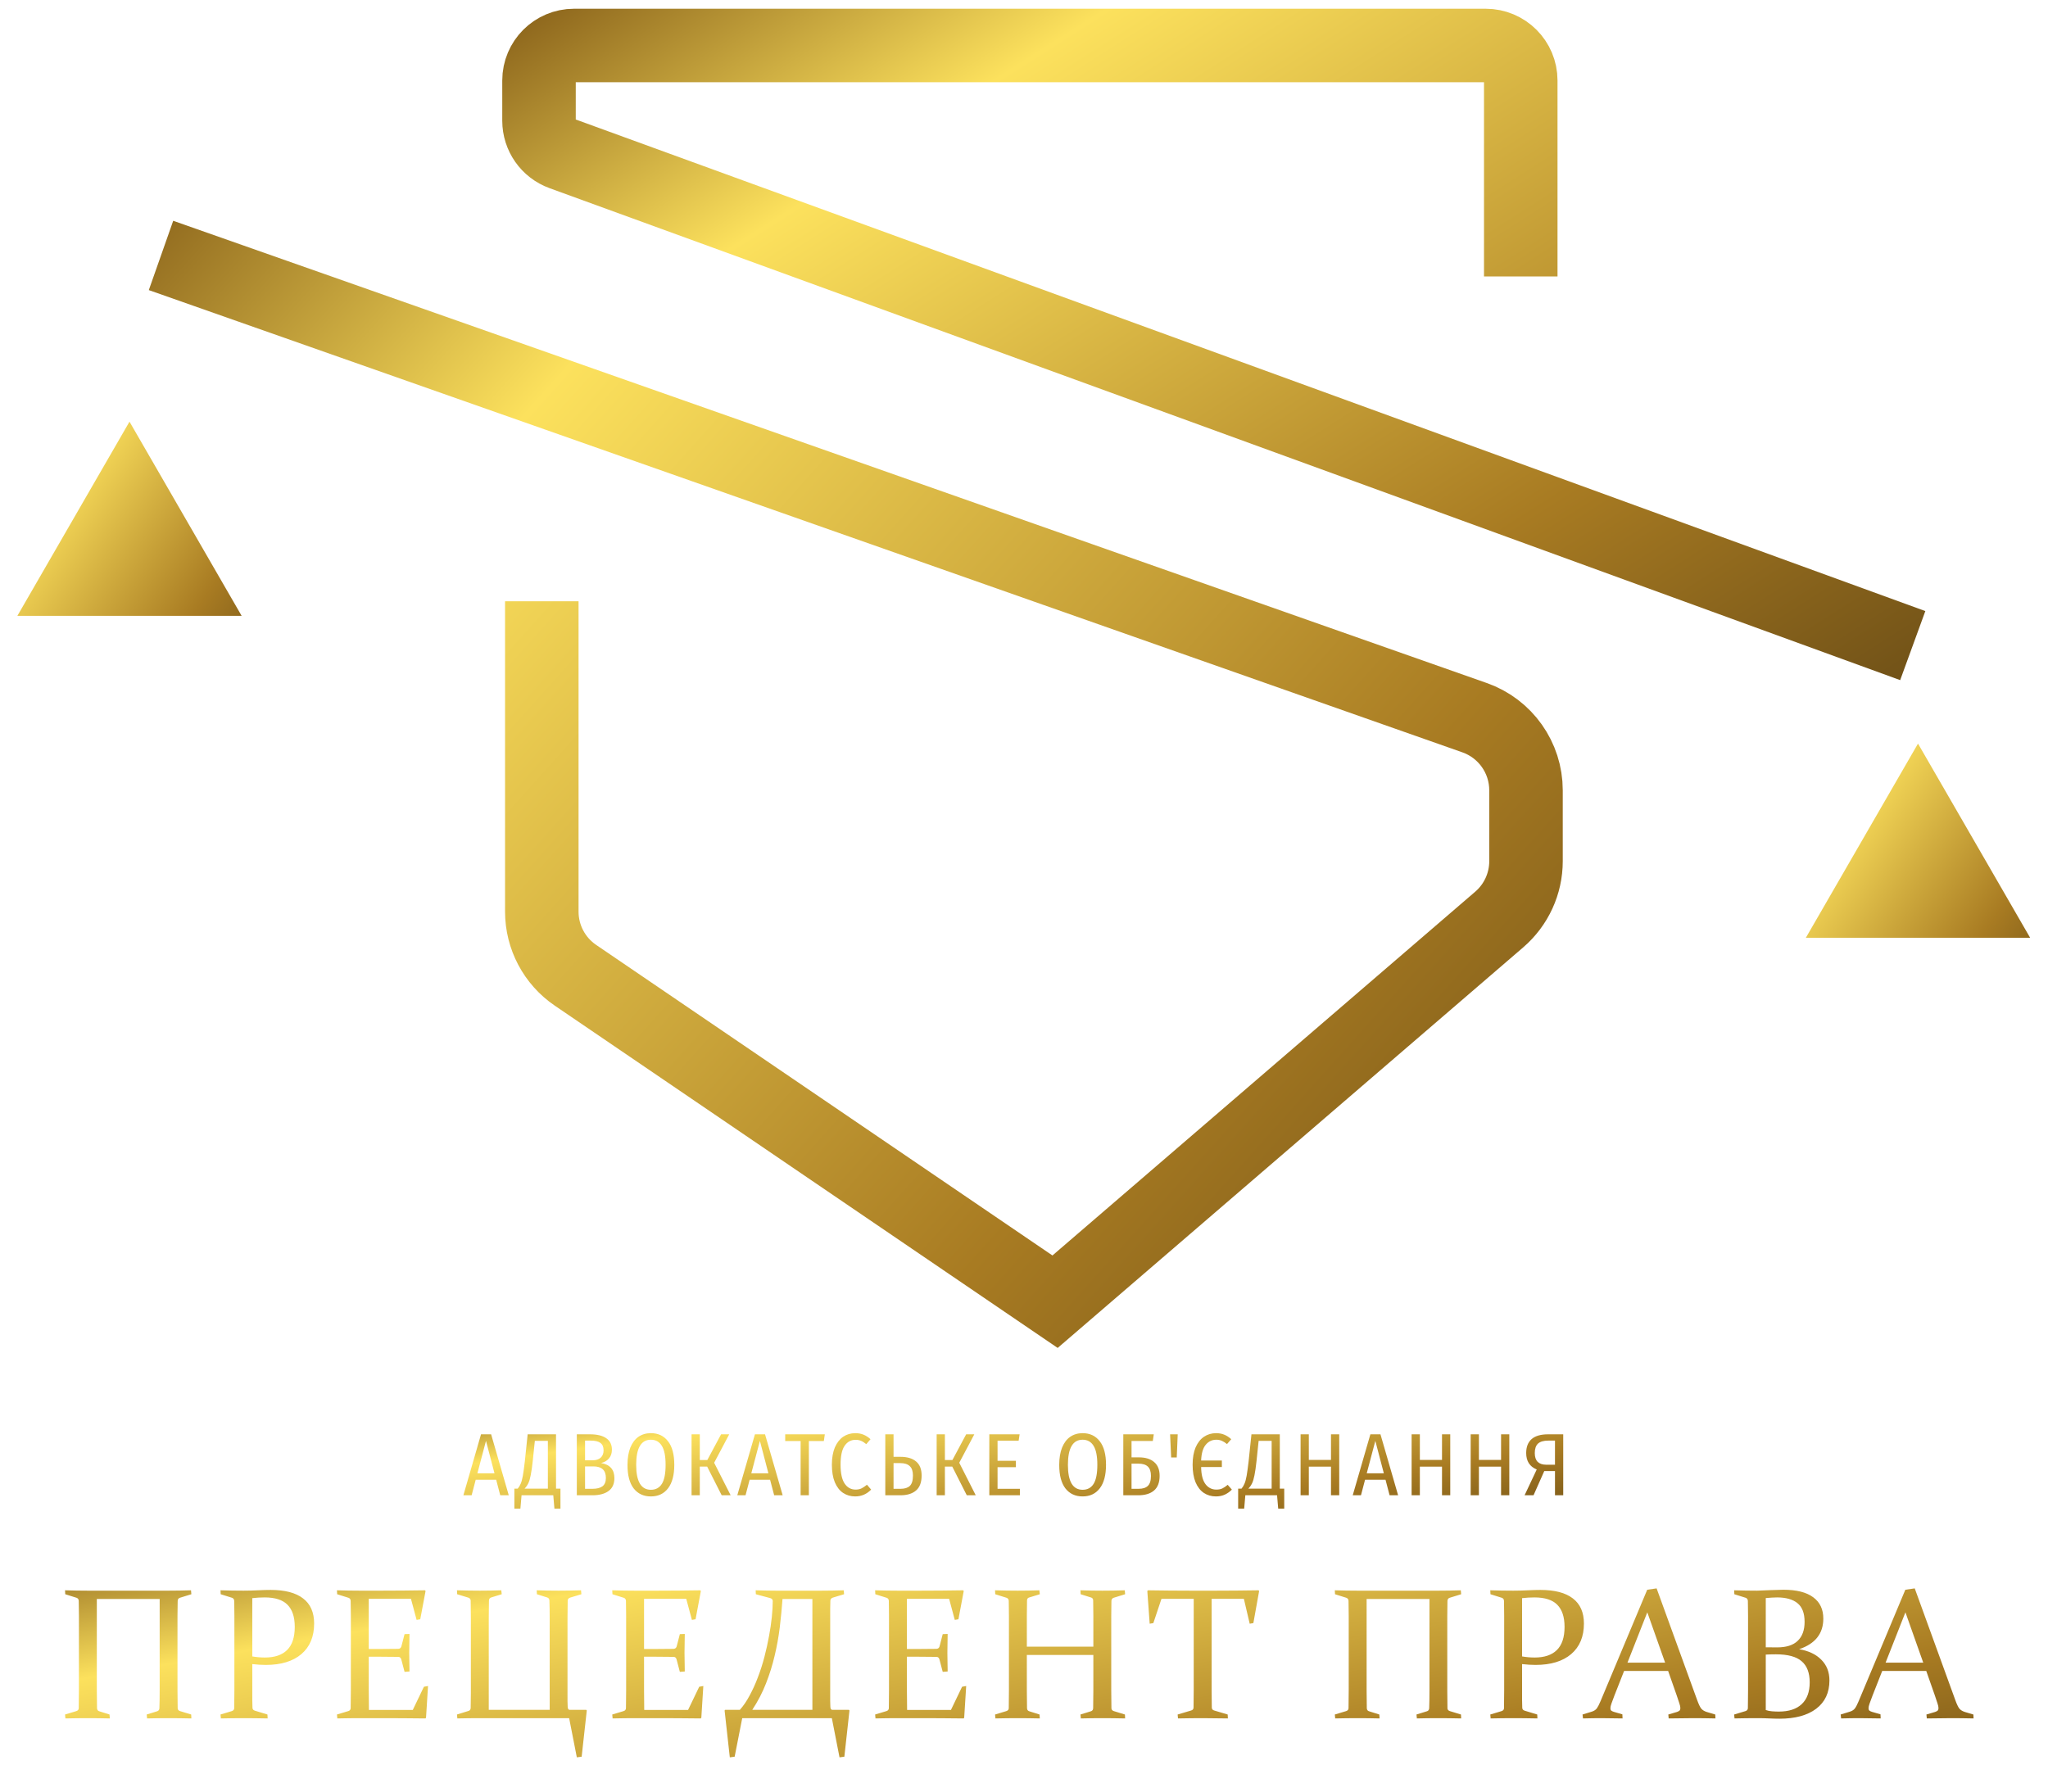 <svg width="208" height="182" viewBox="0 0 208 182" fill="none" xmlns="http://www.w3.org/2000/svg">
<path d="M16.352 25.949L149.761 72.906C152.891 74.008 154.985 76.965 154.985 80.283V87.482C154.985 89.759 153.992 91.923 152.266 93.409L107.155 132.234L58.447 99.075C56.307 97.618 55.027 95.198 55.027 92.61V61.082" stroke="url(#paint0_linear_131_86)" stroke-width="7.465"/>
<path d="M183.714 95.088L194.797 75.893L205.879 95.088H183.714Z" fill="url(#paint1_linear_131_86)" stroke="url(#paint2_linear_131_86)" stroke-width="0.355"/>
<path d="M2.07 62.385L13.152 43.19L24.235 62.385H2.07Z" fill="url(#paint3_linear_131_86)" stroke="url(#paint4_linear_131_86)" stroke-width="0.355"/>
<path d="M154.452 28.082V8.176C154.452 6.213 152.86 4.621 150.897 4.621H58.297C56.334 4.621 54.743 6.213 54.743 8.176V12.264C54.743 13.758 55.677 15.092 57.081 15.604L194.264 65.584" stroke="url(#paint5_linear_131_86)" stroke-width="7.465"/>
<path d="M50.807 151.898L50.393 150.323H48.314L47.9 151.898H47.063L48.854 145.706H49.88L51.671 151.898H50.807ZM48.485 149.666H50.222L49.358 146.372L48.485 149.666ZM56.921 151.223V153.257H56.309L56.192 151.898H52.97L52.853 153.257H52.241V151.223H52.583C52.709 151.073 52.811 150.902 52.889 150.71C52.973 150.512 53.045 150.242 53.105 149.9C53.165 149.552 53.231 149.069 53.303 148.451L53.591 145.706H56.471V151.223H56.921ZM55.643 146.372H54.32L54.104 148.442C54.038 149.048 53.969 149.525 53.897 149.873C53.831 150.215 53.75 150.485 53.654 150.683C53.558 150.881 53.432 151.061 53.276 151.223H55.643V146.372ZM61.049 148.622C61.949 148.778 62.399 149.288 62.399 150.152C62.399 150.74 62.201 151.178 61.805 151.466C61.409 151.754 60.863 151.898 60.167 151.898H58.583V145.706H59.924C60.638 145.706 61.187 145.838 61.571 146.102C61.955 146.366 62.147 146.753 62.147 147.263C62.147 147.629 62.045 147.929 61.841 148.163C61.643 148.391 61.379 148.544 61.049 148.622ZM59.42 146.345V148.343H60.194C60.542 148.343 60.812 148.256 61.004 148.082C61.202 147.902 61.301 147.653 61.301 147.335C61.301 146.987 61.193 146.735 60.977 146.579C60.767 146.423 60.443 146.345 60.005 146.345H59.42ZM60.176 151.241C60.614 151.241 60.95 151.157 61.184 150.989C61.418 150.815 61.535 150.53 61.535 150.134C61.535 149.354 61.112 148.964 60.266 148.964H59.42V151.241H60.176ZM66.106 145.589C66.844 145.589 67.423 145.862 67.843 146.408C68.269 146.948 68.482 147.746 68.482 148.802C68.482 149.84 68.272 150.635 67.852 151.187C67.432 151.739 66.85 152.015 66.106 152.015C65.368 152.015 64.786 151.745 64.36 151.205C63.94 150.659 63.73 149.861 63.73 148.811C63.73 148.121 63.826 147.536 64.018 147.056C64.216 146.57 64.492 146.204 64.846 145.958C65.206 145.712 65.626 145.589 66.106 145.589ZM66.106 146.255C65.11 146.255 64.612 147.107 64.612 148.811C64.612 150.497 65.11 151.34 66.106 151.34C66.598 151.34 66.97 151.139 67.222 150.737C67.474 150.335 67.6 149.69 67.6 148.802C67.6 147.92 67.471 147.275 67.213 146.867C66.961 146.459 66.592 146.255 66.106 146.255ZM74.061 145.706L72.531 148.595L74.206 151.898H73.296L71.82 148.982H71.073V151.898H70.237V145.706H71.073V148.316H71.838L73.234 145.706H74.061ZM78.626 151.898L78.212 150.323H76.133L75.719 151.898H74.882L76.673 145.706H77.699L79.49 151.898H78.626ZM76.304 149.666H78.041L77.177 146.372L76.304 149.666ZM83.77 145.706L83.671 146.39H82.15V151.898H81.313V146.39H79.747V145.706H83.77ZM86.855 145.589C87.179 145.589 87.461 145.64 87.701 145.742C87.941 145.838 88.178 145.991 88.412 146.201L87.98 146.705C87.806 146.555 87.632 146.444 87.458 146.372C87.29 146.3 87.104 146.264 86.9 146.264C86.432 146.264 86.06 146.465 85.784 146.867C85.508 147.263 85.37 147.905 85.37 148.793C85.37 149.657 85.508 150.296 85.784 150.71C86.06 151.118 86.432 151.322 86.9 151.322C87.134 151.322 87.335 151.28 87.503 151.196C87.671 151.112 87.854 150.989 88.052 150.827L88.475 151.322C88.025 151.784 87.485 152.015 86.855 152.015C86.393 152.015 85.982 151.895 85.622 151.655C85.268 151.415 84.989 151.055 84.785 150.575C84.587 150.089 84.488 149.495 84.488 148.793C84.488 148.097 84.59 147.509 84.794 147.029C85.004 146.549 85.286 146.189 85.64 145.949C86 145.709 86.405 145.589 86.855 145.589ZM91.452 147.992C92.142 147.992 92.673 148.151 93.045 148.469C93.417 148.781 93.603 149.255 93.603 149.891C93.603 150.581 93.414 151.088 93.036 151.412C92.658 151.736 92.13 151.898 91.452 151.898H89.913V145.706H90.75V147.992H91.452ZM91.47 151.241C91.884 151.241 92.196 151.142 92.406 150.944C92.616 150.74 92.721 150.392 92.721 149.9C92.721 149.456 92.613 149.135 92.397 148.937C92.187 148.733 91.866 148.631 91.434 148.631H90.75V151.241H91.47ZM98.954 145.706L97.424 148.595L99.098 151.898H98.189L96.713 148.982H95.966V151.898H95.129V145.706H95.966V148.316H96.731L98.126 145.706H98.954ZM103.555 145.706L103.456 146.354H101.314V148.397H103.177V149.045H101.314V151.241H103.582V151.898H100.477V145.706H103.555ZM109.954 145.589C110.692 145.589 111.271 145.862 111.691 146.408C112.117 146.948 112.33 147.746 112.33 148.802C112.33 149.84 112.12 150.635 111.7 151.187C111.28 151.739 110.698 152.015 109.954 152.015C109.216 152.015 108.634 151.745 108.208 151.205C107.788 150.659 107.578 149.861 107.578 148.811C107.578 148.121 107.674 147.536 107.866 147.056C108.064 146.57 108.34 146.204 108.694 145.958C109.054 145.712 109.474 145.589 109.954 145.589ZM109.954 146.255C108.958 146.255 108.46 147.107 108.46 148.811C108.46 150.497 108.958 151.34 109.954 151.34C110.446 151.34 110.818 151.139 111.07 150.737C111.322 150.335 111.448 149.69 111.448 148.802C111.448 147.92 111.319 147.275 111.061 146.867C110.809 146.459 110.44 146.255 109.954 146.255ZM115.66 148.046C116.332 148.046 116.851 148.205 117.217 148.523C117.589 148.835 117.775 149.3 117.775 149.918C117.775 150.596 117.583 151.097 117.199 151.421C116.821 151.739 116.29 151.898 115.606 151.898H114.085V145.706H117.181L117.082 146.381H114.922V148.046H115.66ZM115.642 151.241C116.062 151.241 116.374 151.142 116.578 150.944C116.788 150.746 116.893 150.407 116.893 149.927C116.893 149.495 116.788 149.18 116.578 148.982C116.368 148.784 116.05 148.685 115.624 148.685H114.922V151.241H115.642ZM118.946 148.055L118.838 145.706H119.612L119.513 148.055H118.946ZM125.112 151.322C124.914 151.526 124.68 151.694 124.41 151.826C124.14 151.952 123.834 152.015 123.492 152.015C123.03 152.015 122.619 151.895 122.259 151.655C121.905 151.415 121.626 151.055 121.422 150.575C121.224 150.089 121.125 149.495 121.125 148.793C121.125 148.097 121.227 147.509 121.431 147.029C121.641 146.549 121.926 146.189 122.286 145.949C122.646 145.709 123.051 145.589 123.501 145.589C123.819 145.589 124.098 145.64 124.338 145.742C124.578 145.838 124.815 145.991 125.049 146.201L124.617 146.696C124.431 146.546 124.254 146.435 124.086 146.363C123.918 146.291 123.735 146.255 123.537 146.255C123.099 146.255 122.739 146.426 122.457 146.768C122.175 147.104 122.019 147.638 121.989 148.37H124.095V149.027H121.989C122.001 149.807 122.148 150.386 122.43 150.764C122.712 151.136 123.081 151.322 123.537 151.322C123.771 151.322 123.972 151.283 124.14 151.205C124.314 151.121 124.497 150.998 124.689 150.836L125.112 151.322ZM130.43 151.223V153.257H129.818L129.701 151.898H126.479L126.362 153.257H125.75V151.223H126.092C126.218 151.073 126.32 150.902 126.398 150.71C126.482 150.512 126.554 150.242 126.614 149.9C126.674 149.552 126.74 149.069 126.812 148.451L127.1 145.706H129.98V151.223H130.43ZM129.152 146.372H127.829L127.613 148.442C127.547 149.048 127.478 149.525 127.406 149.873C127.34 150.215 127.259 150.485 127.163 150.683C127.067 150.881 126.941 151.061 126.785 151.223H129.152V146.372ZM135.178 151.898V148.991H132.928V151.898H132.091V145.706H132.928V148.307H135.178V145.706H136.015V151.898H135.178ZM141.131 151.898L140.717 150.323H138.638L138.224 151.898H137.387L139.178 145.706H140.204L141.995 151.898H141.131ZM138.809 149.666H140.546L139.682 146.372L138.809 149.666ZM146.454 151.898V148.991H144.204V151.898H143.367V145.706H144.204V148.307H146.454V145.706H147.291V151.898H146.454ZM152.452 151.898V148.991H150.202V151.898H149.365V145.706H150.202V148.307H152.452V145.706H153.289V151.898H152.452ZM158.765 145.706V151.898H157.928V149.441H156.839L155.75 151.898H154.841L156.074 149.279C155.36 148.985 155.003 148.427 155.003 147.605C155.003 146.987 155.186 146.516 155.552 146.192C155.924 145.868 156.482 145.706 157.226 145.706H158.765ZM157.928 148.793V146.345H157.253C156.773 146.345 156.422 146.447 156.2 146.651C155.984 146.855 155.876 147.176 155.876 147.614C155.876 148.01 155.975 148.307 156.173 148.505C156.377 148.697 156.659 148.793 157.019 148.793H157.928Z" fill="url(#paint6_linear_131_86)"/>
<path d="M9.853 173.529C9.859 173.696 9.94 173.801 10.094 173.844L11.124 174.169L11.152 174.568C10.416 174.549 9.68 174.54 8.944 174.54C8.208 174.54 7.441 174.549 6.643 174.568L6.606 174.169L7.747 173.826C7.908 173.776 7.991 173.68 7.998 173.538C8.01 173.037 8.016 172.422 8.016 171.692V164.168C8.016 163.549 8.01 163.036 7.998 162.628C7.991 162.467 7.917 162.362 7.775 162.312L6.625 161.951L6.606 161.552C7.404 161.576 8.171 161.589 8.907 161.589H17.136C17.872 161.589 18.626 161.576 19.399 161.552L19.436 161.951L18.268 162.312C18.125 162.362 18.051 162.467 18.045 162.628C18.033 163.036 18.026 163.549 18.026 164.168V171.692C18.026 172.422 18.033 173.037 18.045 173.538C18.051 173.68 18.135 173.776 18.295 173.826L19.418 174.169L19.436 174.568C18.62 174.549 17.841 174.54 17.099 174.54C16.363 174.54 15.642 174.549 14.937 174.568L14.9 174.169L15.948 173.844C16.103 173.801 16.183 173.696 16.189 173.529C16.208 173.034 16.217 172.422 16.217 171.692V162.433H9.834V171.692C9.834 172.422 9.841 173.034 9.853 173.529ZM25.623 168.269C26.056 168.343 26.483 168.38 26.904 168.38C27.893 168.38 28.645 168.126 29.158 167.619C29.678 167.106 29.937 166.323 29.937 165.272C29.937 164.264 29.69 163.512 29.195 163.018C28.707 162.523 27.933 162.275 26.876 162.275C26.462 162.275 26.044 162.3 25.623 162.35V168.269ZM25.623 171.692C25.623 172.063 25.623 172.397 25.623 172.694C25.63 172.991 25.636 173.257 25.642 173.492C25.648 173.634 25.729 173.73 25.883 173.779L27.163 174.169L27.182 174.568C26.285 174.549 25.469 174.54 24.733 174.54C23.984 174.54 23.218 174.549 22.432 174.568L22.395 174.169L23.536 173.826C23.697 173.776 23.78 173.68 23.787 173.538C23.793 173.291 23.796 173.015 23.796 172.712C23.802 172.403 23.805 172.063 23.805 171.692V164.168C23.805 163.853 23.802 163.568 23.796 163.314C23.796 163.061 23.793 162.832 23.787 162.628C23.78 162.467 23.706 162.362 23.564 162.312L22.413 161.951L22.395 161.552C23.193 161.576 23.969 161.589 24.724 161.589C25.231 161.589 25.719 161.576 26.189 161.552C26.666 161.527 27.099 161.515 27.488 161.515C28.942 161.515 30.039 161.802 30.782 162.377C31.53 162.946 31.904 163.797 31.904 164.929C31.904 166.258 31.474 167.291 30.615 168.027C29.755 168.763 28.549 169.131 26.996 169.131C26.57 169.131 26.112 169.104 25.623 169.048V171.692ZM36.523 161.589H38.778C40.163 161.589 41.626 161.576 43.166 161.552L43.221 161.626L42.683 164.493L42.312 164.558L41.737 162.415H37.451V167.517H38.295C38.938 167.517 39.656 167.511 40.447 167.499C40.608 167.492 40.713 167.412 40.763 167.257L41.088 166.005L41.589 165.986C41.57 166.852 41.561 167.492 41.561 167.907C41.561 168.309 41.57 168.94 41.589 169.799L41.088 169.836L40.754 168.565C40.704 168.405 40.608 168.321 40.466 168.315C39.662 168.303 38.935 168.296 38.286 168.296H37.451V171.673C37.451 172.36 37.457 173.037 37.469 173.705H41.923L43.054 171.349L43.472 171.274L43.268 174.503L43.203 174.568C41.601 174.549 40.123 174.54 38.768 174.54H36.56C35.812 174.54 35.045 174.549 34.26 174.568L34.222 174.169L35.364 173.826C35.518 173.782 35.602 173.687 35.614 173.538C35.62 173.291 35.623 173.015 35.623 172.712C35.629 172.403 35.633 172.063 35.633 171.692V164.168C35.633 163.853 35.629 163.568 35.623 163.314C35.623 163.061 35.62 162.832 35.614 162.628C35.608 162.467 35.534 162.362 35.391 162.312L34.241 161.951L34.222 161.552C35.02 161.576 35.787 161.589 36.523 161.589ZM57.637 171.924C57.637 172.27 57.637 172.564 57.637 172.805C57.644 173.046 57.65 173.238 57.656 173.38C57.662 173.591 57.73 173.696 57.86 173.696H59.539L59.595 173.761L59.075 178.455L58.584 178.52L57.804 174.54H48.712C47.977 174.54 47.222 174.549 46.449 174.568L46.412 174.169L47.581 173.807C47.723 173.764 47.797 173.662 47.803 173.501C47.816 173.093 47.822 172.579 47.822 171.961V164.428C47.822 163.704 47.816 163.092 47.803 162.591C47.797 162.449 47.714 162.35 47.553 162.294L46.43 161.951L46.412 161.552C47.234 161.576 48.014 161.589 48.75 161.589C49.486 161.589 50.206 161.576 50.911 161.552L50.958 161.951L49.9 162.275C49.745 162.319 49.665 162.427 49.659 162.6C49.646 163.095 49.64 163.704 49.64 164.428V173.696H55.828V164.428C55.828 163.704 55.819 163.095 55.8 162.6C55.794 162.427 55.714 162.319 55.559 162.275L54.529 161.951L54.511 161.552C55.241 161.576 55.974 161.589 56.709 161.589C57.452 161.589 58.219 161.576 59.01 161.552L59.047 161.951L57.906 162.294C57.745 162.35 57.662 162.449 57.656 162.591C57.644 163.092 57.637 163.704 57.637 164.428V171.924ZM64.483 161.589H66.737C68.123 161.589 69.585 161.576 71.125 161.552L71.181 161.626L70.643 164.493L70.272 164.558L69.697 162.415H65.411V167.517H66.255C66.898 167.517 67.615 167.511 68.407 167.499C68.568 167.492 68.673 167.412 68.723 167.257L69.047 166.005L69.548 165.986C69.53 166.852 69.52 167.492 69.52 167.907C69.52 168.309 69.53 168.94 69.548 169.799L69.047 169.836L68.713 168.565C68.664 168.405 68.568 168.321 68.426 168.315C67.622 168.303 66.895 168.296 66.246 168.296H65.411V171.673C65.411 172.36 65.417 173.037 65.429 173.705H69.882L71.014 171.349L71.432 171.274L71.228 174.503L71.162 174.568C69.561 174.549 68.082 174.54 66.728 174.54H64.52C63.772 174.54 63.005 174.549 62.219 174.568L62.182 174.169L63.323 173.826C63.478 173.782 63.561 173.687 63.574 173.538C63.58 173.291 63.583 173.015 63.583 172.712C63.589 172.403 63.592 172.063 63.592 171.692V164.168C63.592 163.853 63.589 163.568 63.583 163.314C63.583 163.061 63.58 162.832 63.574 162.628C63.568 162.467 63.493 162.362 63.351 162.312L62.201 161.951L62.182 161.552C62.98 161.576 63.747 161.589 64.483 161.589ZM82.508 173.696V162.433H79.474C79.406 163.379 79.313 164.338 79.196 165.309C79.078 166.274 78.905 167.236 78.676 168.194C78.453 169.147 78.16 170.087 77.795 171.015C77.436 171.936 76.972 172.83 76.403 173.696H82.508ZM75.383 174.54L74.613 178.455L74.121 178.52L73.592 173.761L73.648 173.696H75.141C75.506 173.288 75.837 172.802 76.134 172.239C76.45 171.658 76.731 171.036 76.978 170.375C77.232 169.713 77.451 169.026 77.637 168.315C77.823 167.597 77.977 166.899 78.101 166.218C78.231 165.532 78.327 164.882 78.388 164.27C78.45 163.658 78.481 163.113 78.481 162.637C78.481 162.489 78.392 162.39 78.212 162.34L76.765 161.951L76.746 161.552C77.588 161.576 78.283 161.589 78.834 161.589H83.389C84.131 161.589 84.898 161.576 85.69 161.552L85.727 161.951L84.586 162.294C84.425 162.35 84.341 162.449 84.335 162.591C84.329 162.838 84.323 163.113 84.317 163.417C84.317 163.72 84.317 164.057 84.317 164.428V171.924C84.317 172.27 84.317 172.564 84.317 172.805C84.323 173.046 84.329 173.238 84.335 173.38C84.341 173.591 84.409 173.696 84.539 173.696H86.219L86.274 173.761L85.755 178.455L85.263 178.52L84.484 174.54H75.383ZM91.181 161.589H93.435C94.821 161.589 96.283 161.576 97.823 161.552L97.879 161.626L97.341 164.493L96.97 164.558L96.395 162.415H92.109V167.517H92.953C93.596 167.517 94.314 167.511 95.105 167.499C95.266 167.492 95.371 167.412 95.421 167.257L95.745 166.005L96.246 165.986C96.228 166.852 96.218 167.492 96.218 167.907C96.218 168.309 96.228 168.94 96.246 169.799L95.745 169.836L95.411 168.565C95.362 168.405 95.266 168.321 95.124 168.315C94.32 168.303 93.593 168.296 92.944 168.296H92.109V171.673C92.109 172.36 92.115 173.037 92.127 173.705H96.58L97.712 171.349L98.129 171.274L97.925 174.503L97.861 174.568C96.259 174.549 94.78 174.54 93.426 174.54H91.218C90.47 174.54 89.703 174.549 88.917 174.568L88.88 174.169L90.021 173.826C90.176 173.782 90.259 173.687 90.272 173.538C90.278 173.291 90.281 173.015 90.281 172.712C90.287 172.403 90.29 172.063 90.29 171.692V164.168C90.29 163.853 90.287 163.568 90.281 163.314C90.281 163.061 90.278 162.832 90.272 162.628C90.266 162.467 90.191 162.362 90.049 162.312L88.899 161.951L88.88 161.552C89.678 161.576 90.445 161.589 91.181 161.589ZM104.289 168.12V171.692C104.289 172.422 104.295 173.034 104.307 173.529C104.313 173.696 104.394 173.801 104.548 173.844L105.578 174.169L105.606 174.568C104.87 174.549 104.134 174.54 103.398 174.54C102.662 174.54 101.895 174.549 101.097 174.568L101.06 174.169L102.201 173.826C102.362 173.776 102.445 173.68 102.452 173.538C102.464 173.037 102.47 172.422 102.47 171.692V164.168C102.47 163.549 102.464 163.036 102.452 162.628C102.445 162.467 102.371 162.362 102.229 162.312L101.079 161.951L101.06 161.552C101.858 161.576 102.625 161.589 103.361 161.589C104.103 161.589 104.836 161.576 105.56 161.552L105.606 161.951L104.548 162.275C104.394 162.312 104.313 162.408 104.307 162.563C104.295 163.008 104.289 163.531 104.289 164.131V167.276H111.043V164.131C111.043 163.531 111.036 163.008 111.024 162.563C111.018 162.408 110.937 162.312 110.783 162.275L109.753 161.951L109.734 161.552C110.489 161.576 111.234 161.589 111.97 161.589C112.706 161.589 113.461 161.576 114.234 161.552L114.271 161.951L113.102 162.312C112.96 162.362 112.886 162.467 112.879 162.628C112.867 163.036 112.861 163.549 112.861 164.168V171.692C112.861 172.422 112.867 173.037 112.879 173.538C112.886 173.68 112.969 173.776 113.13 173.826L114.252 174.169L114.271 174.568C113.455 174.549 112.675 174.54 111.933 174.54C111.197 174.54 110.477 174.549 109.772 174.568L109.734 174.169L110.783 173.844C110.937 173.801 111.018 173.696 111.024 173.529C111.036 173.034 111.043 172.422 111.043 171.692V168.12H104.289ZM122.165 174.54C121.404 174.54 120.563 174.549 119.641 174.568L119.604 174.169L120.977 173.761C121.132 173.717 121.212 173.622 121.219 173.473C121.231 173.003 121.237 172.403 121.237 171.673V162.415H117.962L117.137 164.882L116.766 164.947L116.524 161.626L116.589 161.552C118.111 161.576 119.567 161.589 120.959 161.589H123.436C124.821 161.589 126.284 161.576 127.824 161.552L127.88 161.626L127.295 164.882L126.924 164.947L126.33 162.415H123.056V171.673C123.056 172.403 123.062 173.003 123.074 173.473C123.08 173.622 123.161 173.717 123.315 173.761L124.688 174.169L124.707 174.568C123.748 174.549 122.901 174.54 122.165 174.54ZM138.816 173.529C138.822 173.696 138.902 173.801 139.057 173.844L140.087 174.169L140.114 174.568C139.378 174.549 138.642 174.54 137.906 174.54C137.17 174.54 136.403 174.549 135.606 174.568L135.568 174.169L136.71 173.826C136.87 173.776 136.954 173.68 136.96 173.538C136.972 173.037 136.979 172.422 136.979 171.692V164.168C136.979 163.549 136.972 163.036 136.96 162.628C136.954 162.467 136.88 162.362 136.737 162.312L135.587 161.951L135.568 161.552C136.366 161.576 137.133 161.589 137.869 161.589H146.098C146.834 161.589 147.589 161.576 148.362 161.552L148.399 161.951L147.23 162.312C147.088 162.362 147.014 162.467 147.007 162.628C146.995 163.036 146.989 163.549 146.989 164.168V171.692C146.989 172.422 146.995 173.037 147.007 173.538C147.014 173.68 147.097 173.776 147.258 173.826L148.38 174.169L148.399 174.568C147.583 174.549 146.803 174.54 146.061 174.54C145.325 174.54 144.605 174.549 143.9 174.568L143.862 174.169L144.911 173.844C145.065 173.801 145.146 173.696 145.152 173.529C145.171 173.034 145.18 172.422 145.18 171.692V162.433H138.797V171.692C138.797 172.422 138.803 173.034 138.816 173.529ZM154.586 168.269C155.019 168.343 155.446 168.38 155.866 168.38C156.856 168.38 157.607 168.126 158.121 167.619C158.64 167.106 158.9 166.323 158.9 165.272C158.9 164.264 158.652 163.512 158.158 163.018C157.669 162.523 156.896 162.275 155.838 162.275C155.424 162.275 155.006 162.3 154.586 162.35V168.269ZM154.586 171.692C154.586 172.063 154.586 172.397 154.586 172.694C154.592 172.991 154.598 173.257 154.604 173.492C154.611 173.634 154.691 173.73 154.846 173.779L156.126 174.169L156.144 174.568C155.248 174.549 154.431 174.54 153.695 174.54C152.947 174.54 152.18 174.549 151.394 174.568L151.357 174.169L152.498 173.826C152.659 173.776 152.743 173.68 152.749 173.538C152.755 173.291 152.758 173.015 152.758 172.712C152.764 172.403 152.768 172.063 152.768 171.692V164.168C152.768 163.853 152.764 163.568 152.758 163.314C152.758 163.061 152.755 162.832 152.749 162.628C152.743 162.467 152.669 162.362 152.526 162.312L151.376 161.951L151.357 161.552C152.155 161.576 152.931 161.589 153.686 161.589C154.193 161.589 154.682 161.576 155.152 161.552C155.628 161.527 156.061 161.515 156.451 161.515C157.904 161.515 159.002 161.802 159.744 162.377C160.492 162.946 160.867 163.797 160.867 164.929C160.867 166.258 160.437 167.291 159.577 168.027C158.717 168.763 157.511 169.131 155.959 169.131C155.532 169.131 155.074 169.104 154.586 169.048V171.692ZM168.25 161.357L172.369 172.703C172.524 173.13 172.663 173.421 172.787 173.575C172.917 173.724 173.099 173.835 173.334 173.909L174.206 174.169L174.225 174.568C173.415 174.549 172.663 174.54 171.971 174.54C171.265 174.54 170.434 174.549 169.475 174.568L169.438 174.169L170.319 173.909C170.443 173.866 170.529 173.819 170.579 173.77C170.635 173.714 170.662 173.631 170.662 173.52C170.662 173.396 170.628 173.235 170.56 173.037C170.499 172.833 170.409 172.564 170.291 172.23L169.419 169.744H164.948L163.973 172.221C163.844 172.567 163.742 172.842 163.667 173.046C163.593 173.25 163.556 173.411 163.556 173.529C163.556 173.634 163.584 173.714 163.639 173.77C163.701 173.819 163.791 173.863 163.909 173.9L164.771 174.15L164.79 174.568C163.912 174.549 163.194 174.54 162.638 174.54C162.081 174.54 161.459 174.549 160.773 174.568L160.726 174.169L161.663 173.881C161.898 173.807 162.072 173.693 162.183 173.538C162.294 173.383 162.418 173.142 162.554 172.814L167.295 161.496L168.25 161.357ZM165.291 168.899H169.113L167.304 163.788L165.291 168.899ZM176.126 161.552C176.924 161.576 177.7 161.589 178.454 161.589C178.739 161.576 179.2 161.558 179.837 161.533C180.474 161.508 180.904 161.496 181.126 161.496C182.462 161.496 183.47 161.75 184.151 162.257C184.837 162.758 185.18 163.481 185.18 164.428C185.18 165.949 184.361 166.985 182.722 167.536C183.681 167.696 184.432 168.052 184.976 168.603C185.527 169.153 185.802 169.855 185.802 170.708C185.802 171.945 185.354 172.904 184.457 173.584C183.56 174.259 182.317 174.596 180.727 174.596C180.412 174.596 180.069 174.586 179.697 174.568C179.333 174.549 178.921 174.54 178.464 174.54C177.715 174.54 176.948 174.549 176.163 174.568L176.126 174.169L177.267 173.826C177.421 173.782 177.505 173.687 177.517 173.538C177.523 173.291 177.527 173.015 177.527 172.712C177.533 172.403 177.536 172.063 177.536 171.692V164.168C177.536 163.853 177.533 163.568 177.527 163.314C177.527 163.061 177.523 162.832 177.517 162.628C177.511 162.467 177.437 162.362 177.295 162.312L176.144 161.951L176.126 161.552ZM179.336 168.083V173.714C179.521 173.782 179.735 173.826 179.976 173.844C180.223 173.863 180.449 173.872 180.653 173.872C181.68 173.872 182.459 173.618 182.991 173.111C183.529 172.604 183.798 171.868 183.798 170.903C183.798 169.938 183.526 169.224 182.982 168.76C182.444 168.29 181.571 168.055 180.365 168.055C180.013 168.055 179.67 168.064 179.336 168.083ZM179.336 167.341C179.719 167.347 180.109 167.35 180.505 167.35C181.42 167.35 182.11 167.131 182.573 166.691C183.043 166.246 183.279 165.603 183.279 164.762C183.279 163.877 183.037 163.243 182.555 162.86C182.079 162.47 181.389 162.275 180.486 162.275C180.325 162.275 180.149 162.282 179.957 162.294C179.765 162.3 179.558 162.316 179.336 162.34V167.341ZM194.466 161.357L198.585 172.703C198.74 173.13 198.879 173.421 199.002 173.575C199.132 173.724 199.315 173.835 199.55 173.909L200.422 174.169L200.44 174.568C199.63 174.549 198.879 174.54 198.186 174.54C197.481 174.54 196.649 174.549 195.69 174.568L195.653 174.169L196.535 173.909C196.658 173.866 196.745 173.819 196.794 173.77C196.85 173.714 196.878 173.631 196.878 173.52C196.878 173.396 196.844 173.235 196.776 173.037C196.714 172.833 196.624 172.564 196.507 172.23L195.635 169.744H191.163L190.189 172.221C190.059 172.567 189.957 172.842 189.883 173.046C189.809 173.25 189.772 173.411 189.772 173.529C189.772 173.634 189.799 173.714 189.855 173.77C189.917 173.819 190.007 173.863 190.124 173.9L190.987 174.15L191.005 174.568C190.127 174.549 189.41 174.54 188.853 174.54C188.296 174.54 187.675 174.549 186.988 174.568L186.942 174.169L187.879 173.881C188.114 173.807 188.287 173.693 188.398 173.538C188.51 173.383 188.634 173.142 188.77 172.814L193.51 161.496L194.466 161.357ZM191.506 168.899H195.329L193.52 163.788L191.506 168.899Z" fill="url(#paint7_linear_131_86)"/>
<defs>
<linearGradient id="paint0_linear_131_86" x1="-79.11" y1="-27.283" x2="489.187" y2="481.845" gradientUnits="userSpaceOnUse">
<stop stop-color="#251909"/>
<stop offset="0.12" stop-color="#71470C"/>
<stop offset="0.19" stop-color="#FCE15D"/>
<stop offset="0.31" stop-color="#A87B22"/>
<stop offset="0.46" stop-color="#251909"/>
<stop offset="0.66" stop-color="#A87B22"/>
<stop offset="0.82" stop-color="#49320A"/>
<stop offset="0.92" stop-color="#FCE15D"/>
<stop offset="1" stop-color="#251909"/>
</linearGradient>
<linearGradient id="paint1_linear_131_86" x1="163.531" y1="62.363" x2="295.602" y2="153.075" gradientUnits="userSpaceOnUse">
<stop stop-color="#251909"/>
<stop offset="0.12" stop-color="#71470C"/>
<stop offset="0.19" stop-color="#FCE15D"/>
<stop offset="0.31" stop-color="#A87B22"/>
<stop offset="0.46" stop-color="#251909"/>
<stop offset="0.66" stop-color="#A87B22"/>
<stop offset="0.82" stop-color="#49320A"/>
<stop offset="0.92" stop-color="#FCE15D"/>
<stop offset="1" stop-color="#251909"/>
</linearGradient>
<linearGradient id="paint2_linear_131_86" x1="163.531" y1="62.363" x2="295.602" y2="153.075" gradientUnits="userSpaceOnUse">
<stop stop-color="#251909"/>
<stop offset="0.12" stop-color="#71470C"/>
<stop offset="0.19" stop-color="#FCE15D"/>
<stop offset="0.31" stop-color="#A87B22"/>
<stop offset="0.46" stop-color="#251909"/>
<stop offset="0.66" stop-color="#A87B22"/>
<stop offset="0.82" stop-color="#49320A"/>
<stop offset="0.92" stop-color="#FCE15D"/>
<stop offset="1" stop-color="#251909"/>
</linearGradient>
<linearGradient id="paint3_linear_131_86" x1="-18.113" y1="29.66" x2="113.958" y2="120.372" gradientUnits="userSpaceOnUse">
<stop stop-color="#251909"/>
<stop offset="0.12" stop-color="#71470C"/>
<stop offset="0.19" stop-color="#FCE15D"/>
<stop offset="0.31" stop-color="#A87B22"/>
<stop offset="0.46" stop-color="#251909"/>
<stop offset="0.66" stop-color="#A87B22"/>
<stop offset="0.82" stop-color="#49320A"/>
<stop offset="0.92" stop-color="#FCE15D"/>
<stop offset="1" stop-color="#251909"/>
</linearGradient>
<linearGradient id="paint4_linear_131_86" x1="-18.113" y1="29.66" x2="113.958" y2="120.372" gradientUnits="userSpaceOnUse">
<stop stop-color="#251909"/>
<stop offset="0.12" stop-color="#71470C"/>
<stop offset="0.19" stop-color="#FCE15D"/>
<stop offset="0.31" stop-color="#A87B22"/>
<stop offset="0.46" stop-color="#251909"/>
<stop offset="0.66" stop-color="#A87B22"/>
<stop offset="0.82" stop-color="#49320A"/>
<stop offset="0.92" stop-color="#FCE15D"/>
<stop offset="1" stop-color="#251909"/>
</linearGradient>
<linearGradient id="paint5_linear_131_86" x1="-41.331" y1="-25.912" x2="255.699" y2="441" gradientUnits="userSpaceOnUse">
<stop stop-color="#251909"/>
<stop offset="0.12" stop-color="#71470C"/>
<stop offset="0.19" stop-color="#FCE15D"/>
<stop offset="0.31" stop-color="#A87B22"/>
<stop offset="0.46" stop-color="#251909"/>
<stop offset="0.66" stop-color="#A87B22"/>
<stop offset="0.82" stop-color="#49320A"/>
<stop offset="0.92" stop-color="#FCE15D"/>
<stop offset="1" stop-color="#251909"/>
</linearGradient>
<linearGradient id="paint6_linear_131_86" x1="-30.811" y1="137.389" x2="-14.369" y2="253.402" gradientUnits="userSpaceOnUse">
<stop stop-color="#251909"/>
<stop offset="0.12" stop-color="#71470C"/>
<stop offset="0.19" stop-color="#FCE15D"/>
<stop offset="0.31" stop-color="#A87B22"/>
<stop offset="0.46" stop-color="#251909"/>
<stop offset="0.66" stop-color="#A87B22"/>
<stop offset="0.82" stop-color="#49320A"/>
<stop offset="0.92" stop-color="#FCE15D"/>
<stop offset="1" stop-color="#251909"/>
</linearGradient>
<linearGradient id="paint7_linear_131_86" x1="-128.589" y1="147.021" x2="-87.313" y2="387.378" gradientUnits="userSpaceOnUse">
<stop stop-color="#251909"/>
<stop offset="0.12" stop-color="#71470C"/>
<stop offset="0.19" stop-color="#FCE15D"/>
<stop offset="0.31" stop-color="#A87B22"/>
<stop offset="0.46" stop-color="#251909"/>
<stop offset="0.66" stop-color="#A87B22"/>
<stop offset="0.82" stop-color="#49320A"/>
<stop offset="0.92" stop-color="#FCE15D"/>
<stop offset="1" stop-color="#251909"/>
</linearGradient>
</defs>
</svg>
